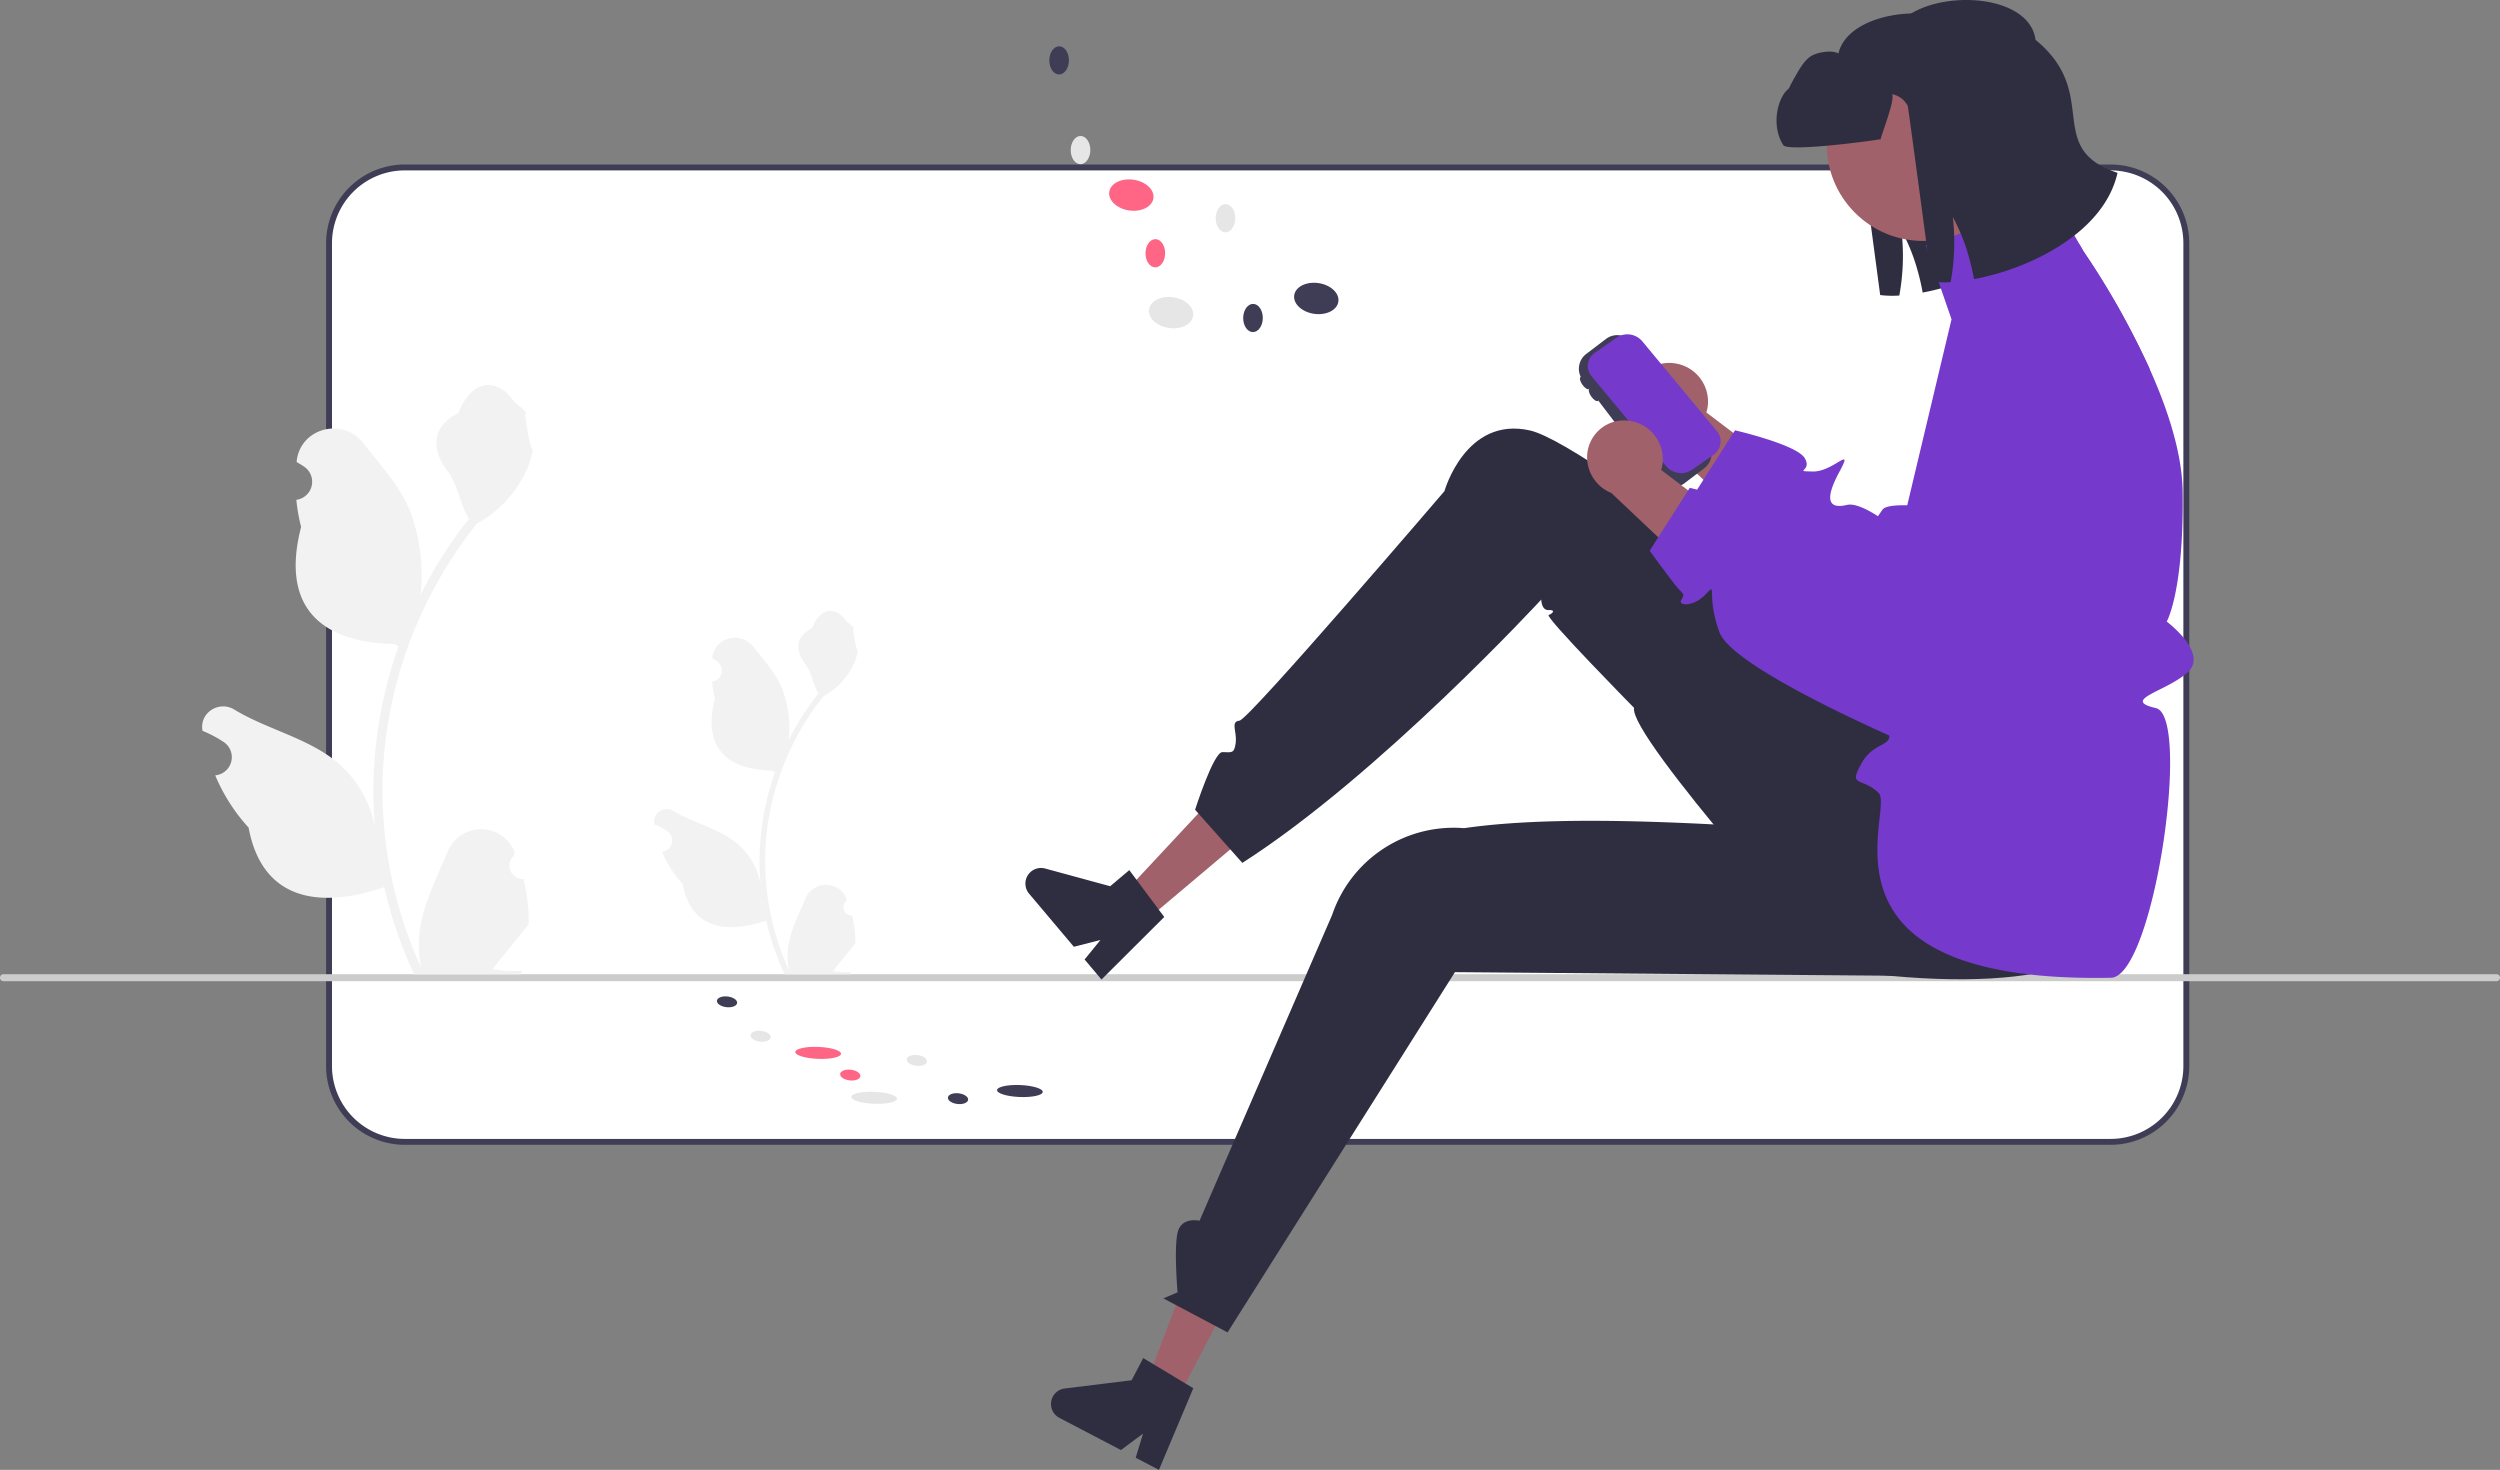 <svg data-name="Layer 1" xmlns="http://www.w3.org/2000/svg" width="846.67" height="497.803" viewBox="0 0 846.67 497.803" xmlns:xlink="http://www.w3.org/1999/xlink"><rect x="0" y="0" width="846.67" height="497.803" fill="#808080" stroke="none"/><path d="M313.74,257.809a25.667,25.667,0,0,0-25.638,25.638V562.171a25.667,25.667,0,0,0,25.638,25.638H891.465a25.667,25.667,0,0,0,25.638-25.638V283.447A25.667,25.667,0,0,0,891.465,257.809Z" transform="translate(-176.665 -201.098)" fill="#fff"/><path d="M891.465,588.809H313.74a26.668,26.668,0,0,1-26.638-26.638V283.447a26.668,26.668,0,0,1,26.638-26.638H891.465a26.668,26.668,0,0,1,26.638,26.638V562.171A26.668,26.668,0,0,1,891.465,588.809Zm-577.725-330a24.665,24.665,0,0,0-24.638,24.638V562.171a24.665,24.665,0,0,0,24.638,24.638H891.465a24.665,24.665,0,0,0,24.638-24.638V283.447A24.665,24.665,0,0,0,891.465,258.809Z" transform="translate(-176.665 -201.098)" fill="#3f3d56"/><ellipse cx="472.699" cy="572.889" rx="2.028" ry="7.745" transform="translate(-295.145 821.406) rotate(-87.728)" fill="#e6e6e6"/><ellipse cx="522.006" cy="570.279" rx="2.028" ry="7.745" transform="matrix(0.04, -0.999, 0.999, 0.04, -245.184, 868.167)" fill="#3f3d56"/><ellipse cx="453.755" cy="557.676" rx="2.028" ry="7.745" transform="translate(-298.137 787.868) rotate(-87.728)" fill="#ff6584"/><ellipse cx="434.258" cy="552.035" rx="1.821" ry="3.446" transform="translate(-340.063 719.895) rotate(-83.498)" fill="#e6e6e6"/><ellipse cx="422.88" cy="540.383" rx="1.821" ry="3.446" transform="translate(-338.575 698.257) rotate(-83.498)" fill="#3f3d56"/><ellipse cx="487.181" cy="560.224" rx="1.821" ry="3.446" transform="translate(-301.269 779.739) rotate(-83.498)" fill="#e6e6e6"/><ellipse cx="464.617" cy="565.183" rx="1.821" ry="3.446" transform="translate(-326.205 761.717) rotate(-83.498)" fill="#ff6584"/><ellipse cx="501.114" cy="573.17" rx="1.821" ry="3.446" transform="translate(-301.777 805.063) rotate(-83.498)" fill="#3f3d56"/><path d="M176.665,532.211a1.186,1.186,0,0,0,1.19,1.19h844.29a1.19,1.19,0,0,0,0-2.38H177.855A1.187,1.187,0,0,0,176.665,532.211Z" transform="translate(-176.665 -201.098)" fill="#ccc"/><path d="M465.253,511.186a2.807,2.807,0,0,1-2.035-4.866l.192-.765q-.038-.092-.076-.184a7.539,7.539,0,0,0-13.907.052c-2.275,5.478-5.17,10.966-5.883,16.758a22.303,22.303,0,0,0,.392,7.671,89.419,89.419,0,0,1-8.134-37.139,86.307,86.307,0,0,1,.535-9.628q.443-3.931,1.231-7.807A90.456,90.456,0,0,1,455.506,436.941a24.073,24.073,0,0,0,10.012-10.387,18.363,18.363,0,0,0,1.67-5.018c-.487.064-1.838-7.359-1.47-7.815-.679-1.031-1.895-1.543-2.637-2.549-3.689-5.002-8.773-4.129-11.426,2.669-5.669,2.861-5.724,7.606-2.245,12.169,2.213,2.903,2.517,6.832,4.459,9.94-.2.256-.408.503-.607.759a91.04,91.04,0,0,0-9.502,15.054,37.846,37.846,0,0,0-2.259-17.579c-2.163-5.217-6.216-9.611-9.786-14.122-4.288-5.418-13.08-3.053-13.836,3.814q-.011.1-.021.199.795.449,1.557.952a3.808,3.808,0,0,1-1.535,6.93l-.078.012a37.89,37.89,0,0,0,.999,5.665c-4.579,17.71,5.307,24.16,19.424,24.45.312.16.615.32.927.471a92.925,92.925,0,0,0-5.002,23.539,88.137,88.137,0,0,0,.064,14.231l-.024-.168a23.289,23.289,0,0,0-7.95-13.448c-6.118-5.026-14.762-6.877-21.363-10.916a4.371,4.371,0,0,0-6.694,4.252q.013.088.027.176a25.581,25.581,0,0,1,2.868,1.382q.795.449,1.557.952a3.808,3.808,0,0,1-1.535,6.93l-.078.012c-.056.008-.104.016-.16.024a37.923,37.923,0,0,0,6.975,10.923c2.863,15.46,15.162,16.927,28.318,12.425h.008a92.898,92.898,0,0,0,6.24,18.218h22.293c.08-.248.152-.503.224-.751A25.329,25.329,0,0,1,458.75,529.972c1.654-2.03,3.308-4.075,4.962-6.105a1.384,1.384,0,0,0,.104-.12c.839-1.039,1.686-2.069,2.525-3.108l0-.001a37.101,37.101,0,0,0-1.087-9.451Z" transform="translate(-176.665 -201.098)" fill="#f2f2f2"/><path d="M353.966,498.817a4.552,4.552,0,0,1-3.299-7.89c.115-.456.197-.784.312-1.24q-.062-.149-.124-.298a12.224,12.224,0,0,0-22.549.084c-3.688,8.882-8.383,17.78-9.54,27.171a36.164,36.164,0,0,0,.635,12.437,144.987,144.987,0,0,1-13.189-60.218,139.941,139.941,0,0,1,.868-15.612q.719-6.374,1.995-12.658a146.667,146.667,0,0,1,29.085-62.161,39.032,39.032,0,0,0,16.233-16.842,29.773,29.773,0,0,0,2.708-8.136c-.79.104-2.98-11.932-2.384-12.671-1.101-1.671-3.073-2.502-4.275-4.133-5.982-8.111-14.224-6.694-18.527,4.327-9.191,4.639-9.28,12.332-3.641,19.731,3.588,4.707,4.081,11.077,7.229,16.117-.324.415-.661.816-.985,1.231a147.615,147.615,0,0,0-15.407,24.409,61.364,61.364,0,0,0-3.664-28.503c-3.507-8.459-10.079-15.584-15.867-22.897-6.952-8.784-21.209-4.951-22.434,6.185q-.018.162-.035.323,1.29.727,2.525,1.544a6.174,6.174,0,0,1-2.489,11.236l-.126.019a61.435,61.435,0,0,0,1.619,9.186c-7.425,28.716,8.605,39.174,31.495,39.644.505.259.998.518,1.503.764a150.671,150.671,0,0,0-8.11,38.167,142.905,142.905,0,0,0,.104,23.074l-.039-.272a37.762,37.762,0,0,0-12.891-21.804c-9.92-8.149-23.936-11.15-34.638-17.7-5.152-3.153-11.753.922-10.854,6.894q.022.143.044.286a41.475,41.475,0,0,1,4.651,2.241q1.29.728,2.525,1.544a6.175,6.175,0,0,1-2.489,11.236l-.126.019c-.091.013-.168.026-.259.039a61.489,61.489,0,0,0,11.31,17.71c4.643,25.068,24.584,27.446,45.915,20.146h.013A150.626,150.626,0,0,0,316.914,531.091h36.146c.13-.402.246-.816.363-1.218a41.069,41.069,0,0,1-10.002-.596c2.682-3.291,5.364-6.608,8.045-9.898a2.243,2.243,0,0,0,.168-.194c1.36-1.684,2.734-3.355,4.094-5.04l.001-.002a60.157,60.157,0,0,0-1.763-15.325Z" transform="translate(-176.665 -201.098)" fill="#f2f2f2"/><path d="M848.654,219.139c-2.427-18.6-45.329-17.413-49.38.086-2.149-1.344-7.615-.414-9.654,1.131s-3.345,3.816-4.625,6.02c-1.746,3.062-3.557,6.234-3.943,9.744-.403,3.504.974,7.474,4.151,9.034,2.52,1.243,8.066.404,10.836-.153,1.933-.384,3.556-.721,4.933-1.051a9.474,9.474,0,0,0-.902-6.415A7.69,7.69,0,0,1,805.347,241.439c.217.419,8.077,59.586,8.077,59.586a34.144,34.144,0,0,0,6.476.162,74.297,74.297,0,0,0,.723-22.077,64.334,64.334,0,0,1,5.369,13.249,78.653,78.653,0,0,1,1.822,7.82c18.706-3.498,43.993-15.546,48.606-36.004q-.038-.099-.076-.198a2.906,2.906,0,0,1,4.784-3.107c.564.58,1.067,1.077,1.491,1.461C880.98,249.267,871.07,237.51,848.654,219.139Z" transform="translate(-176.665 -201.098)" fill="#2f2e41"/><polygon points="398.857 473.567 388.37 468.084 405 424.121 420.479 432.214 398.857 473.567" fill="#a0616a"/><path d="M533.205,674.135a5.298,5.298,0,0,0,2.236,7.142l20.853,10.901,7.472-5.554-2.479,8.159,7.865,4.119,11.649-27.663-2.656-1.591L567.328,663.132l-3.494-2.095-3.924,7.505-22.667,2.795A5.289,5.289,0,0,0,533.205,674.135Z" transform="translate(-176.665 -201.098)" fill="#2f2e41"/><polygon points="388.113 311.722 380.485 302.674 412.533 268.29 423.791 281.644 388.113 311.722" fill="#a0616a"/><path d="M525.817,496.296a5.298,5.298,0,0,0-.637,7.456l15.168,17.989,9.019-2.308-5.386,6.611,5.718,6.792,21.262-21.186-1.855-2.478-7.542-10.129-2.439-3.263-6.475,5.459-22.036-6.002A5.289,5.289,0,0,0,525.817,496.296Z" transform="translate(-176.665 -201.098)" fill="#2f2e41"/><path d="M901.197,478.916s32.386,69.319-101.729,50.64c0,0-71.454-79.188-69.39-88.716,0,0-30.412-30.903-28.924-31.465s2.406-1.785-.053-1.674-2.459-3.55-2.459-3.55-54.961,59.603-101.24,89.18l-16-18s6.24-19.519,9.24-19.519,4.034.721,4.517-3.14-1.906-7.175,1.289-7.518,69.402-77.722,69.402-77.722,7.143-25.487,28.968-20.554,135.23,97.134,135.23,97.134Z" transform="translate(-176.665 -201.098)" fill="#2f2e41"/><path d="M846.583,531.802l-177.181-1.47-77,122L570.641,640.813l4.824-2.036s-1.46-16.956.329-21.249,7.111-3.001,7.111-3.001l44.893-103.529a43.435,43.435,0,0,1,44.694-29.423c37.146-5.417,97.446-1.089,160.092,4.227Z" transform="translate(-176.665 -201.098)" fill="#2f2e41"/><path d="M744,324.171a13.098,13.098,0,0,1,11.012,14.577,12.566,12.566,0,0,1-.46,2.026L790.959,368.39l-7.513,23.404-45.783-43.222a13.062,13.062,0,0,1-8.074-13.751,12.5,12.5,0,0,1,14.072-10.7Q743.831,324.144,744,324.171Z" transform="translate(-176.665 -201.098)" fill="#a0616a"/><path d="M904.613,325.895l-13.09,36.24-51.19,72.34s-.42-.18-1.18-.5c-4.4-1.9-20.38-8.88-35.41-16.81-14.11-7.45-27.4-15.74-29.46-21.44q-.33-.9-.6-1.74v-.01a37.511,37.511,0,0,1-1.79-8.96c-.17-2.35-.02-3.61-.34-3.76-.25-.11-.77.43-1.92,1.65-.08.08-.15.16-.23.23-4.16,4.17-9.27,3.63-8.02,1.65,1.28-2.03.61-1.99-1.27-4.11-1.4-1.58-5.95-7.76-8.19-10.81-.77-1.05-1.26-1.73-1.26-1.73l.77-1.21,2.13-3.34,10.13-15.88.56-.87s20.82,4.81,23.59,9.38c2.78,4.57-4.19,4.42,2.78,4.57,6.97.15,14.08-9.33,8.99.1-5.09,9.42-3.75,12.71,2.55,11.22,2.56-.61,6.61,1.32,10.51,3.82v.01a82.532,82.532,0,0,1,7.05,5.13c2.41,1.94,4.04,3.41,4.04,3.41l39.54-80.22,4.38-8.88a22.668,22.668,0,0,1,13.26-11.5l1.37,2.39A271.157,271.157,0,0,1,904.613,325.895Z" transform="translate(-176.665 -201.098)" fill="#7539cb"/><path d="M906.803,440.915c12.12,2.82-.774,91.045-15.22,91.32-105,2-73.03-56.91-78.66-62.55-5.63-5.65-10.71-1.6-5.63-10.39,3.7-6.4,9.19-5.45,9.27-9.04.04-1.34-.67-3.3-2.51-6.52-6.76-11.84-6.76-15.37-6.76-15.37a43.439,43.439,0,0,1-3.55-11.2,53.185,53.185,0,0,1-.4-17.48,56.831,56.831,0,0,1,9.33-23.75v-.01c.51-.76,1.04-1.53,1.6-2.29,1.27-1.73,8.31-1.4,8.31-1.4l15-63-8.68-25.12,41.11-19.26,10.93,19.02,1.37,2.39a271.157,271.157,0,0,1,22.3,39.63c6.07,13.51,11.06,28.51,11.24,41.56.48,34.03-5.39,44.15-5.39,44.15s14.25,10.65,7.12,17.16C910.463,435.285,894.683,438.095,906.803,440.915Z" transform="translate(-176.665 -201.098)" fill="#7539cb"/><path d="M720.563,315.883l-6.708,5.095a6.304,6.304,0,0,0-1.192,8.819l16.155,21.234,9.539,12.527a6.293,6.293,0,0,0,8.804,1.19l6.715-5.101a6.315,6.315,0,0,0,1.184-8.812l-.99-1.309L734.502,323.813l-5.134-6.74A6.28,6.28,0,0,0,720.563,315.883Z" transform="translate(-176.665 -201.098)" fill="#3f3d56"/><path d="M724.071,315.498l-7.226,5.041a5.387,5.387,0,0,0-1.179,7.971l9.458,11.396,5.04,6.071,3.363,4.05,7.521,9.061a6.579,6.579,0,0,0,8.691,1.081l5.415-3.777,1.802-1.257a5.476,5.476,0,0,0,2.338-5.598,5.4,5.4,0,0,0-1.158-2.39l-22.223-26.779-3.151-3.79A6.57,6.57,0,0,0,724.071,315.498Z" transform="translate(-176.665 -201.098)" fill="#7539cb"/><path d="M728.688,343.644A13.098,13.098,0,0,1,739.7,358.221a12.565,12.565,0,0,1-.46,2.026L775.647,387.862l-7.513,23.404-45.783-43.222a13.062,13.062,0,0,1-8.074-13.751,12.5,12.5,0,0,1,14.072-10.7Q728.519,343.616,728.688,343.644Z" transform="translate(-176.665 -201.098)" fill="#a0616a"/><path d="M877.173,302.688l0,0a22.618,22.618,0,0,1,16.761,29.844L876.215,381.605l-51.198,72.346S763.617,428.016,758.968,415.197s-.451-17.242-4.649-12.819-9.521,3.899-8.246,1.875.604-1.981-1.273-4.102S735.352,387.611,735.352,387.611l13.588-21.301s20.821,4.806,23.595,9.379-4.198,4.423,2.774,4.573,14.084-9.334,8.991.093-3.75,12.714,2.551,11.22,21.595,12.374,21.595,12.374l43.929-89.1A22.618,22.618,0,0,1,877.173,302.688Z" transform="translate(-176.665 -201.098)" fill="#7539cb"/><circle cx="827.928" cy="250.103" r="32.592" transform="translate(-111.02 457.589) rotate(-45)" fill="#a0616a"/><path d="M866.04,214.597c-2.427-18.6-45.329-17.413-49.38.086-2.149-1.344-7.615-.414-9.654,1.131s-3.345,3.816-4.625,6.02c-1.746,3.062-13.967,13.421-15.799,10.401-4.121-6.797-12.203,8.056-6,18,1.487,2.384,30.23-1.443,33-2,1.933-.384-1.377.33,0,0,.445-2.157,4.935-13.304,3.873-15.242a7.69,7.69,0,0,1,5.277,3.903c.217.419,8.077,59.586,8.077,59.586a34.144,34.144,0,0,0,6.476.162,74.297,74.297,0,0,0,.723-22.077,64.334,64.334,0,0,1,5.369,13.249,78.654,78.654,0,0,1,1.822,7.82c18.706-3.498,43.993-15.546,48.606-36.004C868.583,251.235,888.456,232.968,866.04,214.597Z" transform="translate(-176.665 -201.098)" fill="#2f2e41"/><ellipse cx="573.279" cy="306.974" rx="5.257" ry="7.557" transform="translate(10.297 628.983) rotate(-81.722)" fill="#e6e6e6"/><ellipse cx="622.45" cy="302.176" rx="5.257" ry="7.557" transform="translate(57.137 673.535) rotate(-81.722)" fill="#3f3d56"/><ellipse cx="559.814" cy="267.166" rx="5.257" ry="7.557" transform="translate(38.164 581.583) rotate(-81.722)" fill="#ff6584"/><ellipse cx="542.604" cy="251.923" rx="4.776" ry="3.322" transform="translate(109.92 591.508) rotate(-89.567)" fill="#e6e6e6"/><ellipse cx="535.358" cy="221.552" rx="4.776" ry="3.322" transform="translate(133.1 554.121) rotate(-89.567)" fill="#3f3d56"/><ellipse cx="591.703" cy="275.004" rx="4.776" ry="3.322" transform="translate(135.568 663.512) rotate(-89.567)" fill="#e6e6e6"/><ellipse cx="567.941" cy="286.868" rx="4.776" ry="3.322" transform="translate(100.123 651.525) rotate(-89.567)" fill="#ff6584"/><ellipse cx="601.019" cy="308.795" rx="4.776" ry="3.322" transform="translate(111.023 706.363) rotate(-89.567)" fill="#3f3d56"/><ellipse cx="716.402" cy="334.832" rx="1" ry="2.5" transform="translate(-237.786 277.962) rotate(-35.559)" fill="#3f3d56"/><ellipse cx="713.402" cy="330.832" rx="1" ry="2.5" transform="translate(-236.02 275.471) rotate(-35.559)" fill="#3f3d56"/></svg>